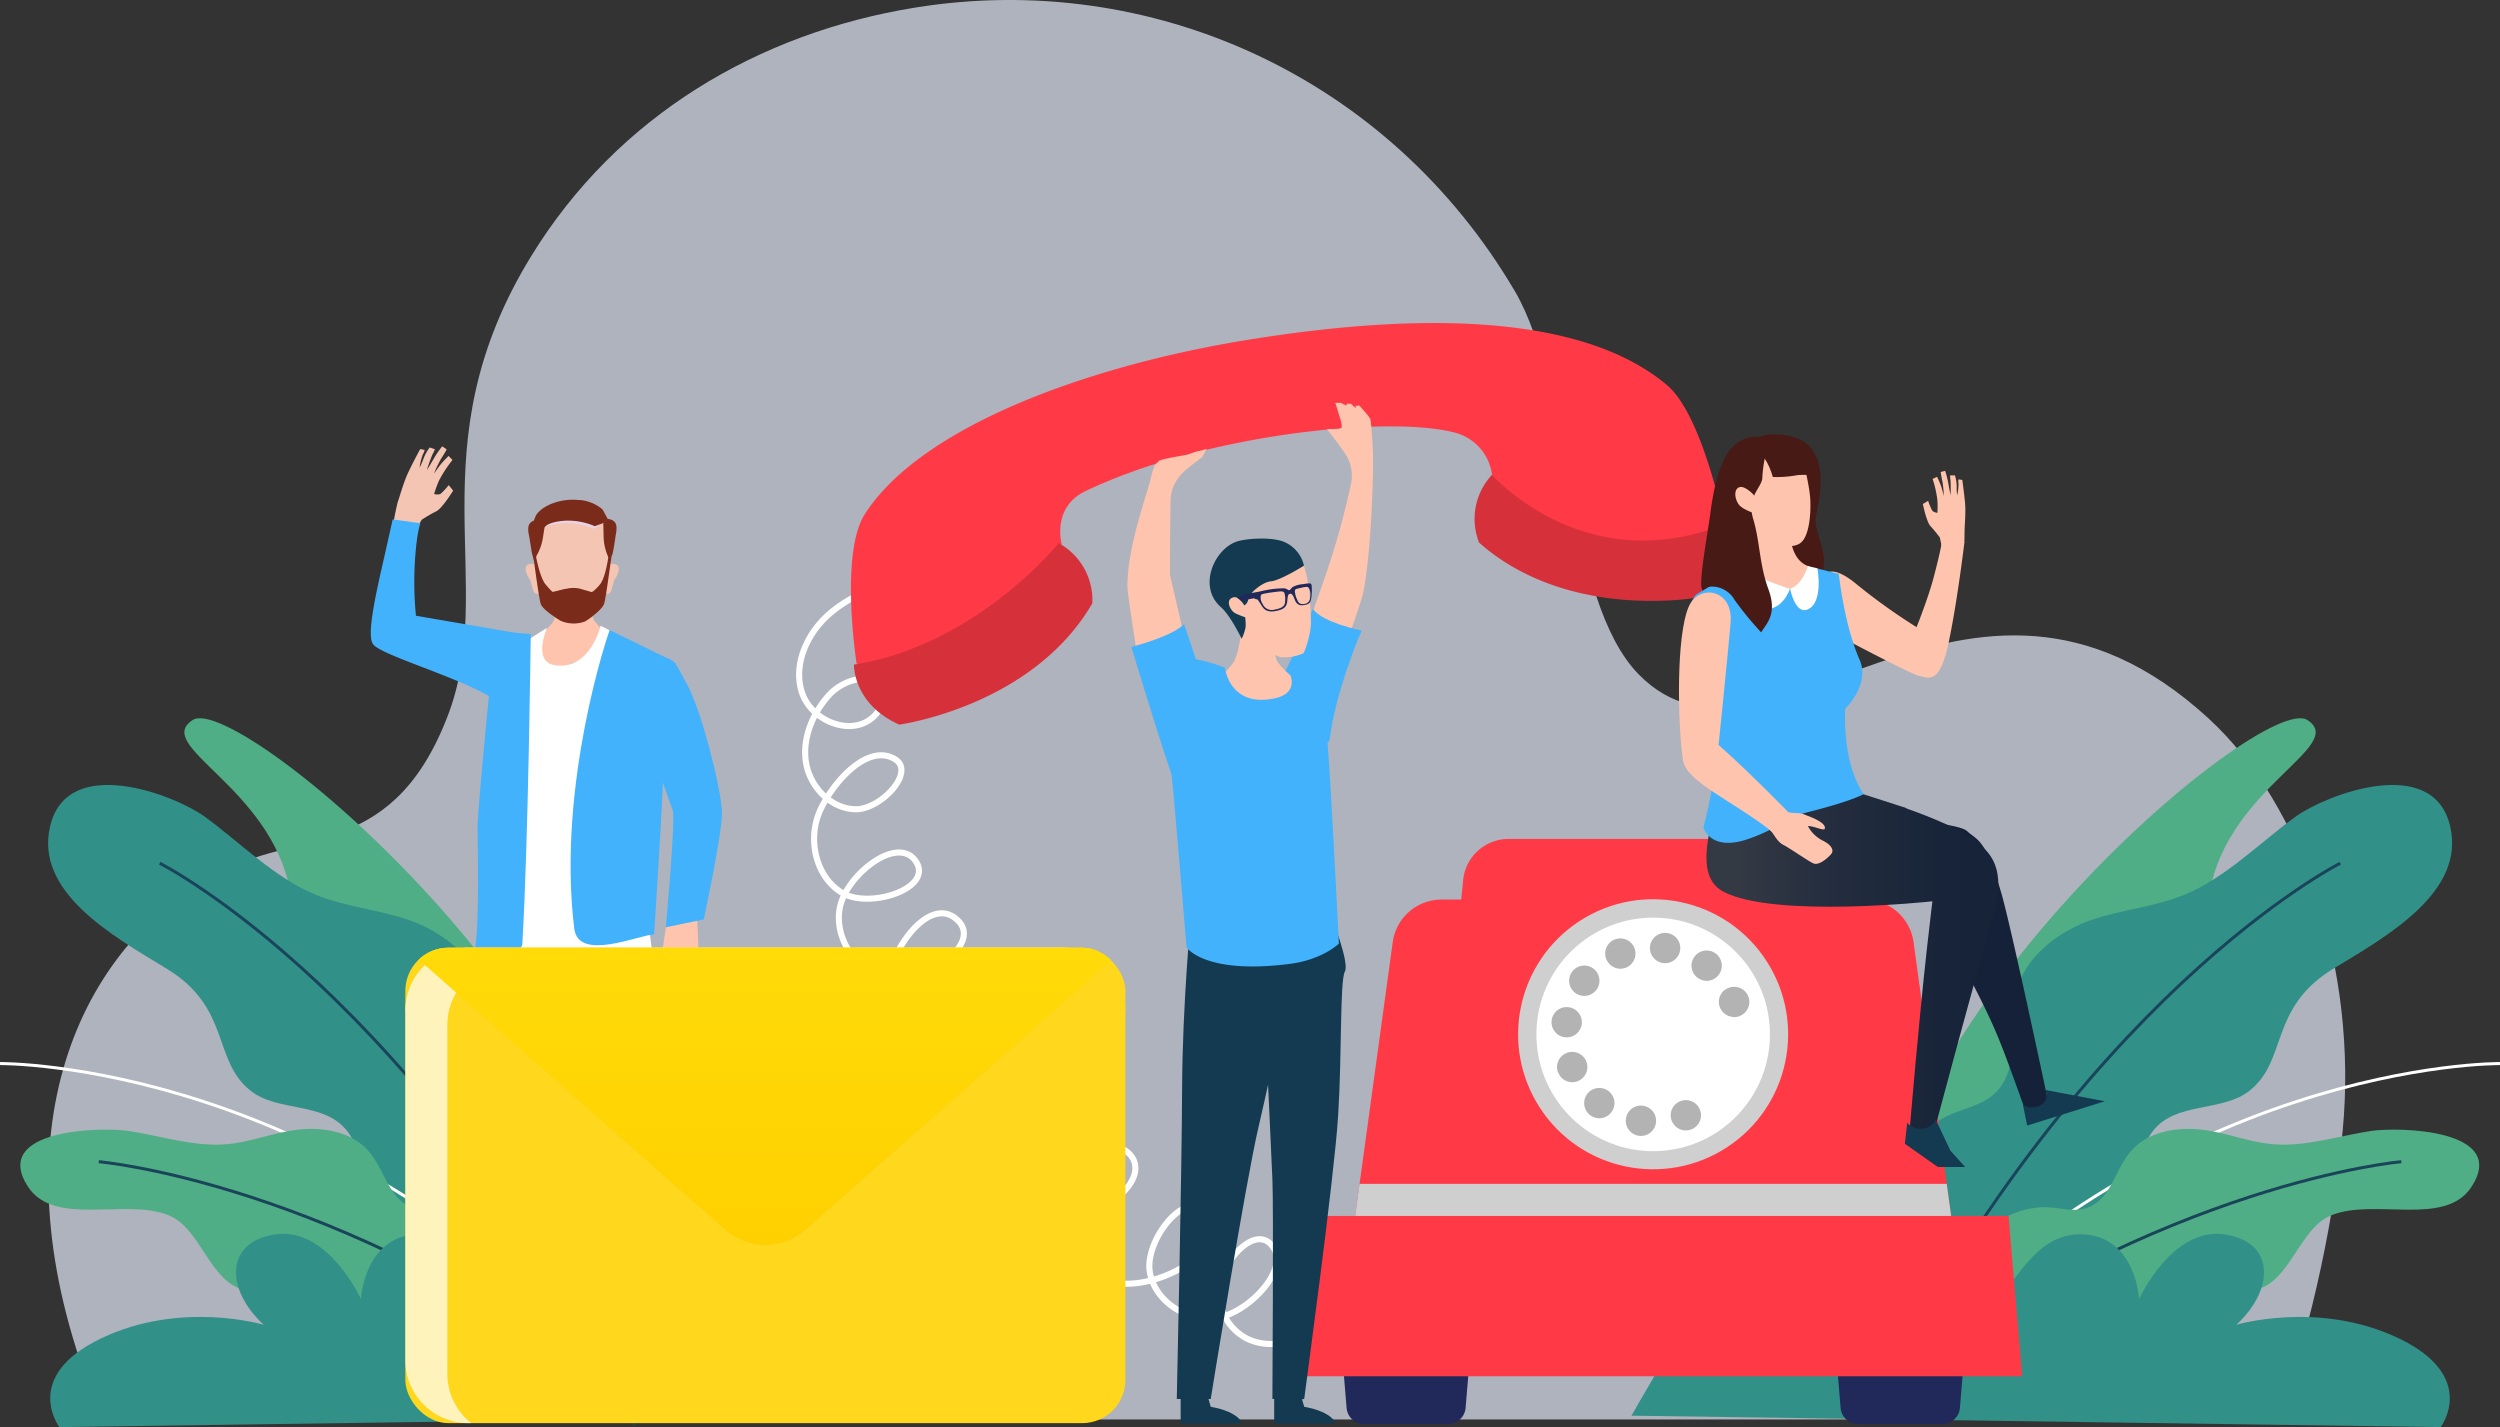 <svg xmlns="http://www.w3.org/2000/svg" xmlns:xlink="http://www.w3.org/1999/xlink" width="824.011" height="470.378" viewBox="0 0 824.011 470.378">
  <rect x="0" y="0" width="824.011" height="470.378" fill="#333333" stroke="none"/>
  <defs>
    <clipPath id="clip-path">
      <rect id="Rectangle_1181" data-name="Rectangle 1181" width="237.33" height="156.699" rx="14.22" fill="none"/>
    </clipPath>
    <radialGradient id="radial-gradient" cx="0.109" cy="0.359" r="0.627" gradientTransform="translate(0.159) scale(0.683 1)" gradientUnits="objectBoundingBox">
      <stop offset="0" stop-color="#fff"/>
      <stop offset="1" stop-color="#fff" stopOpacity="0"/>
    </radialGradient>
    <linearGradient id="linear-gradient" x1="0.5" x2="0.5" y2="1" gradientUnits="objectBoundingBox">
      <stop offset="0" stop-color="#ffd71d"/>
      <stop offset="1" stop-color="#feb200"/>
    </linearGradient>
    <linearGradient id="linear-gradient-2" x1="-0.694" y1="0.5" x2="0.308" y2="0.5" gradientUnits="objectBoundingBox">
      <stop offset="0" stop-color="#343a44"/>
      <stop offset="0.3" stop-color="#232d3e"/>
      <stop offset="0.64" stop-color="#182439"/>
      <stop offset="1" stop-color="#142138"/>
    </linearGradient>
    <linearGradient id="linear-gradient-3" x1="0.15" y1="0.499" x2="1.15" y2="0.499" xlink:href="#linear-gradient-2"/>
  </defs>
  <g id="Group_1303" data-name="Group 1303" transform="translate(-493.881 -339.334)">
    <path id="Path_2545" data-name="Path 2545" d="M83.919,290.836c-44.995,28.3-68.552,92.051-32.17,177.025H768.388c12.166-30.781,19.434-71.228,21.729-95.3,4.986-52.511-12.868-107.069-44.337-135.876-79.636-72.91-145.834,28.368-187.714-14.418-24.172-24.713-21.934-94.04-40.783-126.24C475.55,24.977,396.966-10.059,319.479,2.516,267.934,10.881,221.418,38.167,193.05,84.4c-38.853,63.229-10.558,108.517-27.784,152.224C146.213,285.265,113.984,271.987,83.919,290.836Z" transform="translate(475.931 339.336)" fill="#afb3bd"/>
    <path id="Path_2546" data-name="Path 2546" d="M111.848,132.873c-.1.409,6.536-3.729,6.536-3.729l2.808-4.387s2.749-1.769,4.723-2.72,5.586-6.844,5.586-6.844l-1.462-1.8a23.907,23.907,0,0,1-2.749,2.925,3.539,3.539,0,0,1-2.062,0,36.453,36.453,0,0,1,1.594-4.387,40.489,40.489,0,0,1,4.46-6.829l-1.272-1.331a34.521,34.521,0,0,0-2.734,2.925c-.731.965-2.12,2.925-2.12,2.925a40.577,40.577,0,0,1,2.34-4.884c.907-1.331,1.872-3.129,1.872-3.129L127.9,100.6a33.172,33.172,0,0,0-2.574,3.685c-.877,1.579-2.5,4.182-2.5,4.182a51.071,51.071,0,0,1,1.842-5.162,16.8,16.8,0,0,0,.834-1.74l-1.725-.6a14.112,14.112,0,0,0-2.033,3.656,21.088,21.088,0,0,1-1.316,3.012,19.933,19.933,0,0,1,1.082-4.387,3.832,3.832,0,0,0,.585-1.462l-1.462-.263s-2.691,4.957-4.094,8.028-2.53,7.224-3.319,9.461a86.578,86.578,0,0,0-1.842,9.9Z" transform="translate(511.743 385.844)" fill="#f5c5b3"/>
    <path id="Path_2547" data-name="Path 2547" d="M155.525,154.68l-34.071-5.849a113.459,113.459,0,0,1-.366-17.46c.6-10.236,1.842-13.029,1.842-13.029l-9.139-1.272s-1.8,8.028-3.1,13.8c-2.925,12.8-5.484,24.786-3.29,27.447,3.173,3.875,31.527,11.7,41.222,19.01C154.457,181.732,154.121,167.709,155.525,154.68Z" transform="translate(509.523 393.458)" fill="#42b2fc"/>
    <path id="Path_2548" data-name="Path 2548" d="M173.626,212.317,171.9,224.1l3.553,8.072,2.6-3.524.6-6.58,3.846.585,1.886-2.369-.161-4.943L183.6,201.92Z" transform="translate(539.721 432.683)" fill="#fec4ad"/>
    <path id="Path_2549" data-name="Path 2549" d="M175,147.78c-2.617-.965-11.187-.336-11.187-.336s-.8,9.154,2.676,16.217,12.093,32.785,13.161,35.212S177.4,237.55,177.4,237.55l12.5-2.574s6.039-28,6-35.095-6.712-33.764-11.45-42.26S181.378,150.134,175,147.78Z" transform="translate(535.947 407.406)" fill="#42b2fc"/>
    <path id="Path_2550" data-name="Path 2550" d="M163.856,129.7s-2.749,12.079-.585,14.886c1.258,1.638,6.61,7.5,6.61,7.5s-17.723,9.359-22.943,9.359-3.378-10.441-3.378-10.441,5.674-4.5,6.522-6.77a50.667,50.667,0,0,0,1.316-8.774Z" transform="translate(526.474 399.297)" fill="#fec4ad"/>
    <path id="Path_2551" data-name="Path 2551" d="M158.856,131.355s-.19-4.387,3.48-4.285c2.354,0,2.544,2.223.7,5-.76,1.17-.848,3.817-1.8,4.679s-2.135-.57-2.5-1.3A8.774,8.774,0,0,1,158.856,131.355Z" transform="translate(533.55 398.08)" fill="#f5c5b3"/>
    <path id="Path_2552" data-name="Path 2552" d="M146.9,131.355s.2-4.387-3.48-4.285c-2.354,0-2.53,2.223-.7,5,.775,1.17.848,3.817,1.813,4.679s2.135-.57,2.486-1.3a8.773,8.773,0,0,0-.117-4.094Z" transform="translate(525.661 398.08)" fill="#f5c5b3"/>
    <path id="Path_2553" data-name="Path 2553" d="M169.922,126.113a42.614,42.614,0,0,1-.746,4.475c-.088.512-.19,1.1-.278,1.769-.76,5.279-1.725,12.459-2.15,13.526-.687,1.769-4.46,4.65-6.244,5.7a10.763,10.763,0,0,1-8.086-.219c-1.784-1.053-5.849-3.714-6.522-5.484-.424-1.1-1.462-8.481-2.193-13.848-.088-.614-.175-1.141-.263-1.609a42.713,42.713,0,0,1-.717-4.314c-.278-4.46,4.738-10.953,13.6-10.953C166.793,115.16,170.2,121.653,169.922,126.113Z" transform="translate(526.228 392.575)" fill="#f5c5b3"/>
    <path id="Path_2554" data-name="Path 2554" d="M145.75,119.994a21.159,21.159,0,0,1,16.217.585l3.129-1.989a25.619,25.619,0,0,0-11.1-2.34C147.446,116.309,145.75,119.994,145.75,119.994Z" transform="translate(527.633 393.078)" fill="#e8d4e5"/>
    <path id="Path_2555" data-name="Path 2555" d="M168.946,126.1c-.088.512-.19,1.1-.278,1.769-.76,5.279-1.725,12.459-2.15,13.526-.687,1.769-4.46,4.65-6.244,5.7a10.763,10.763,0,0,1-8.086-.219c-1.784-1.053-5.849-3.714-6.522-5.484-.424-1.1-1.462-8.481-2.193-13.848-.088-.614-.175-1.141-.263-1.608l.731-1.067s1.3,7.648,3.3,10.017,2.369,2.486,2.369,2.486l4.094-1.009h.322a9.564,9.564,0,0,1,4.767,0l.249.073.307.088,3.085.892s.731-.1,2.72-2.486,2.925-10.017,2.925-10.017Z" transform="translate(526.458 397.064)" fill="#7b2b1a"/>
    <path id="Path_2556" data-name="Path 2556" d="M163.045,122.434c0,.146-.76,5.352-1.053,6.185-.453,1.258-.79,2.164-.79,2.164l-.541-1.155a17.3,17.3,0,0,1-1.579-6.887l-.1-4.475,1.462-1.316C163.4,117.389,163.718,119.085,163.045,122.434Z" transform="translate(533.749 393.402)" fill="#7b2b1a"/>
    <path id="Path_2557" data-name="Path 2557" d="M147.632,118.393h0L146.915,123a17.224,17.224,0,0,1-2.135,6.054v.1l-.8,1.462s-.249-.819-.585-1.974c-.234-.848-.848-5.206-.994-5.849a3.584,3.584,0,0,0-.117-.57c-.629-3.261,0-4.635,2.925-5.074Z" transform="translate(525.926 393.495)" fill="#7b2b1a"/>
    <path id="Path_2558" data-name="Path 2558" d="M167.827,119.015l-1.462,1.316-2.837,1.024a22.285,22.285,0,0,0-9.973-1.8c-5.674.439-6.449,2.076-6.536,2.179h0l-.585-.132-2.793-.6-.57-.132a18.605,18.605,0,0,1,1.111-3.159c2.237-3.363,8.306-5.542,13.833-4.986h.556a13.307,13.307,0,0,1,7.516,3.1Z" transform="translate(526.394 391.411)" fill="#7b2b1a"/>
    <path id="Path_2559" data-name="Path 2559" d="M176.167,312.84v11.055H154.92s.79-3.992,10.865-5.849l1.462-5.206Z" transform="translate(531.872 483.961)" fill="#133a50"/>
    <path id="Path_2560" data-name="Path 2560" d="M154.072,312.84v11.055H132.81s.8-3.992,10.879-5.849l1.462-5.206Z" transform="translate(521.65 483.961)" fill="#133a50"/>
    <path id="Path_2561" data-name="Path 2561" d="M179.362,200.29s2.925,35.607,3.071,64.648S184.26,367.4,184.26,367.4h-11.7s-12.093-70.512-16.48-89.2-15.822-77.575-15.822-77.575Z" transform="translate(525.094 431.93)" fill="#133a50"/>
    <path id="Path_2562" data-name="Path 2562" d="M158.413,238.483s-2.208,44.249-2.647,52.964,0,75.864,0,75.864-10.982.307-10.982,0-10.368-71.506-11.7-92.972-.556-46.925-2.34-49.893,4.811-24.055,4.811-24.055l15.559,4.138Z" transform="translate(520.555 431.976)" fill="#133a50"/>
    <path id="Path_2563" data-name="Path 2563" d="M152.3,141.742s-4.869,11.055,2.471,12.283c11.7,1.93,15.208-12.985,15.208-12.985l12.854,6.624s-.249,80.017,4.811,104.451c2.925,14.184-45.872,7.428-53.037-5.162-6.2-10.894,11.7-101.439,11.7-101.439Z" transform="translate(521.876 404.539)" fill="#fff"/>
    <path id="Path_2564" data-name="Path 2564" d="M164.522,142c-.351.483-17.547,50.946-11.7,98.441,1.375,11.07,21.569,1.916,26.321,1.916,0,0,2.3-35.446,2.851-48.621s-5.718-17.547-5.162-23.967,7.575-17.957,7.575-17.957Z" transform="translate(530.341 404.983)" fill="#42b2fc"/>
    <path id="Path_2565" data-name="Path 2565" d="M145.709,245.309c1.974-33.019,2.778-102.126,2.778-102.126l-11.7-.863s-5.849,57.965-5.849,64.546c0,2.632.79,34.452-.98,40.418C133.879,247.868,145.475,249.287,145.709,245.309Z" transform="translate(520.332 405.131)" fill="#42b2fc"/>
    <path id="Path_2566" data-name="Path 2566" d="M238.768,129.7c-9.154,3.129-18.542,6.419-25.809,12.8s-11.947,16.714-8.876,25.883,15.793,14.506,23.163,8.247c2.647-2.237,4.284-6.1,2.925-9.271-2.808-6.259-12.6-3.334-17.2,1.784-5.44,6.054-8.905,14.345-7.56,22.373s8.364,15.252,16.509,15.252,19.756-12.3,12.78-16.509c-8.847-5.352-20.238,7.311-24.6,16.772s-1.623,22.081,7.311,27.359,29.787-1.462,24.318-10.236c-5.849-9.286-22.87,4.094-25.137,14.8s6.1,22.417,16.963,23.733,29.655-11.04,22.139-19.01c-10.85-11.464-28.953,17.752-23.733,32.668s26.818,20.838,38.926,10.7c2.267-1.9,4.314-4.621,3.89-7.56-.687-4.869-7.311-6.244-12.049-4.679-12.2,4.065-17.708,21.145-10.236,31.585s25.458,10.631,33.179.351a8.774,8.774,0,0,0,2.135-6.96c-.76-3.422-4.811-5.352-8.247-4.709a13.468,13.468,0,0,0-8.174,6.142c-6.96,10.309-4.621,25.795,5.089,33.633s25.327,6.712,33.881-2.31c2.237-2.354,4.08-5.513,3.48-8.7-.673-3.685-4.606-6.156-8.364-6.054a14.623,14.623,0,0,0-9.783,4.928c-10.909,11.347-6.244,33.3,8.35,39.2s43.532-10.368,33.282-22.329c-6.844-7.984-20.34,9.286-18.615,19.668s13.658,17.43,23.835,14.769,23.5-17.226,15.647-24.245c-5.557-4.943-14.623,5.513-16.275,12.751a17.065,17.065,0,0,0,8.774,18.7c7.18,3.539,15.983,1.462,22.9-2.632s12.649-9.827,19.3-14.287a60.451,60.451,0,0,1,46.135-8.642" transform="translate(554.156 399.297)" fill="none" stroke="#fff" stroke-miterlimit="10" stroke-width="2"/>
    <path id="Path_2567" data-name="Path 2567" d="M587.994,162.458c-14.813-9.446-146.843,101.849-142,189.791,0,0,25.707-34.715,48.109-51.633s24.581-34.627,24.537-52.16,33.472-10.236,37.245-29.743C562.55,184.29,601.33,170.969,587.994,162.458Z" transform="translate(666.371 414.18)" fill="#4fae86"/>
    <path id="Path_2568" data-name="Path 2568" d="M597.039,237.438c-21.32,12.912-15.047,30.138-27.623,40.2-9.154,7.311-24.406,3.495-32.024,13.453-8.569,11.23,1.185,26.672,1.9,40.213.994,18.688-15.676,32.7-32.609,38.385-19.682,6.595-45.141,4.533-55.9-15.032-12.707-23.089-3.2-57.892,19.1-68.728,5.425-2.632,12.3-3.349,16.729-8.671,7.458-9.008,2.676-21.934,6.127-33.4,3.378-11.157,14.4-19.01,24.566-22.475s20.472-4.182,30.445-8.218c13.526-5.5,25.371-17.547,36.63-25.707,10.046-7.311,45.331-20.881,51.034,2.925C640.63,212.126,614.952,226.588,597.039,237.438Z" transform="translate(666.013 421.132)" fill="#319188"/>
    <path id="Path_2569" data-name="Path 2569" d="M599.878,194.57s-87.1,43.719-156.578,184.568" transform="translate(665.367 429.285)" fill="none" stroke="#194459" stroke-miterlimit="10" stroke-width="1"/>
    <path id="Path_2570" data-name="Path 2570" d="M651.387,239.73s-112.1-1.243-205.247,105.607" transform="translate(666.5 450.162)" fill="none" stroke="#fff" stroke-miterlimit="10" stroke-width="1"/>
    <path id="Path_2571" data-name="Path 2571" d="M588.982,282.919c-10.689,4.27-13.585,22.285-25.093,24.566-8.364,1.667-17.3-5.747-25.473-1.9-9.227,4.387-7.6,17.328-11.362,26.16-5.206,12.2-20.677,15.661-33.706,13.731-15.12-2.223-31.381-11.845-32.39-27.783-1.185-18.82,16.085-37.815,34.261-37.42,4.387.088,9.212,1.886,13.819,0,7.779-3.29,8.657-13.073,14.55-19.215s15.529-7.311,23.4-6.259,14.93,4.036,22.783,4.709c10.7.936,22.358-2.925,32.375-4.387,8.949-1.331,45.507-.629,32.975,18.513C626.416,286.852,603.21,277.186,588.982,282.919Z" transform="translate(673.324 456.969)" fill="#4fae86"/>
    <path id="Path_2572" data-name="Path 2572" d="M617.5,261.85s-77.867,6.624-168.427,73.714" transform="translate(667.854 460.388)" fill="none" stroke="#194459" stroke-miterlimit="10" stroke-width="1"/>
    <path id="Path_2573" data-name="Path 2573" d="M390.73,338.052s17.723-31.015,20.6-34.218c18.235-20.18,42.406-20.4,67.031-15.31,7.121,1.462,25.97,11.391,32.814,10.017,5.337-1.068,11.7-21.32,28.778-20.253s18.089,21.32,18.089,21.32,10.7-23.528,27.784-21.364,17.065,18.059,4.27,29.845c0,0,27.184-8.16,53.564,4.475s13.789,29.246,13.789,29.246Z" transform="translate(640.884 467.902)" fill="#319188"/>
    <path id="Path_2574" data-name="Path 2574" d="M67.326,162.458c14.813-9.446,146.843,101.849,142,189.791,0,0-25.707-34.715-48.109-51.633s-24.6-34.627-24.552-52.16-33.457-10.236-37.23-29.743C92.755,184.29,53.99,170.969,67.326,162.458Z" transform="translate(490.097 414.18)" fill="#4fae86"/>
    <path id="Path_2575" data-name="Path 2575" d="M72.84,237.438c21.335,12.912,15.062,30.138,27.637,40.2,9.139,7.311,24.406,3.495,32.01,13.453,8.584,11.23-1.17,26.672-1.886,40.213-.994,18.688,15.676,32.7,32.609,38.385,19.668,6.595,45.126,4.533,55.9-15.032C231.82,331.566,222.3,296.763,200,285.928c-5.41-2.632-12.283-3.349-16.714-8.671-7.472-9.008-2.676-21.934-6.127-33.4-3.378-11.157-14.4-19.01-24.567-22.475s-20.472-4.182-30.445-8.218c-13.526-5.5-25.371-17.547-36.557-25.707-10.046-7.311-45.331-20.881-51.049,2.925C29.249,212.126,54.927,226.588,72.84,237.438Z" transform="translate(475.896 421.132)" fill="#319188"/>
    <path id="Path_2576" data-name="Path 2576" d="M59,194.57s87.182,43.869,156.743,185.2" transform="translate(487.529 429.285)" fill="none" stroke="#194459" stroke-miterlimit="10" stroke-width="1"/>
    <path id="Path_2577" data-name="Path 2577" d="M23,239.73s112.114-1.243,205.262,105.607" transform="translate(470.887 450.162)" fill="none" stroke="#fff" stroke-miterlimit="10" stroke-width="1"/>
    <path id="Path_2578" data-name="Path 2578" d="M76.446,282.919c10.689,4.27,13.585,22.285,25.093,24.566,8.364,1.667,17.3-5.747,25.473-1.9,9.212,4.387,7.589,17.328,11.362,26.16,5.206,12.2,20.662,15.661,33.633,13.731,15.135-2.223,31.381-11.845,32.4-27.783,1.184-18.82-16.085-37.815-34.261-37.42-4.387.088-9.212,1.886-13.819,0-7.794-3.29-8.671-13.073-14.623-19.215s-15.53-7.311-23.4-6.259-14.93,4.036-22.783,4.709c-10.7.936-22.358-2.925-32.39-4.387-8.949-1.331-45.492-.629-32.96,18.513C39.04,286.852,62.232,277.186,76.446,282.919Z" transform="translate(473.007 456.969)" fill="#4fae86"/>
    <path id="Path_2579" data-name="Path 2579" d="M45.26,261.85s77.867,6.624,168.412,73.714" transform="translate(481.177 460.388)" fill="none" stroke="#194459" stroke-miterlimit="10" stroke-width="1"/>
    <path id="Path_2580" data-name="Path 2580" d="M304.055,338.052s-17.723-31.015-20.618-34.218c-18.22-20.18-42.406-20.4-67.017-15.31-7.121,1.462-25.985,11.391-32.814,10.017-5.337-1.068-11.7-21.32-28.792-20.253s-18.089,21.32-18.089,21.32-10.689-23.528-27.784-21.364-17.05,18.059-4.255,29.845c0,0-27.184-8.16-53.578,4.475S37.333,341.81,37.333,341.81Z" transform="translate(476.119 467.902)" fill="#319188"/>
    <path id="Path_2581" data-name="Path 2581" d="M360.517,329.58H332.938a5.849,5.849,0,0,1-5.849-5.367l-1.8-21.773h42.845l-1.813,21.773A5.849,5.849,0,0,1,360.517,329.58Z" transform="translate(610.632 479.153)" fill="#21295b"/>
    <path id="Path_2582" data-name="Path 2582" d="M471.867,329.58H444.288a5.849,5.849,0,0,1-5.849-5.367l-1.8-21.773h42.933l-1.8,21.773A5.849,5.849,0,0,1,471.867,329.58Z" transform="translate(662.109 479.153)" fill="#21295b"/>
    <path id="Path_2583" data-name="Path 2583" d="M527.218,319.889H327.25L341.39,216.8a16.231,16.231,0,0,1,16.085-14.038h139.5A16.261,16.261,0,0,1,513.063,216.8Z" transform="translate(611.539 433.072)" fill="#ff3a46"/>
    <path id="Path_2584" data-name="Path 2584" d="M491.7,306.2h-146l10.382-103.559A15.047,15.047,0,0,1,371,189.09h95.341a15.062,15.062,0,0,1,14.989,13.558Z" transform="translate(620.067 426.752)" fill="#ff3a46"/>
    <path id="Path_2585" data-name="Path 2585" d="M330.452,266.85l-3.2,23.411H527.218L524,266.85Z" transform="translate(611.539 462.7)" fill="#cfcfcf"/>
    <path id="Path_2586" data-name="Path 2586" d="M555.7,326.917H312.45l4.5-52.847H551.2Z" transform="translate(604.696 466.038)" fill="#ff3a46"/>
    <circle id="Ellipse_898" data-name="Ellipse 898" cx="44.497" cy="44.497" r="44.497" transform="translate(977.189 667.224) rotate(-33.07)" fill="#cfcfcf"/>
    <circle id="Ellipse_899" data-name="Ellipse 899" cx="38.487" cy="38.487" r="38.487" transform="translate(999.397 642.699) rotate(-1.34)" fill="#fff"/>
    <path id="Path_2587" data-name="Path 2587" d="M404.586,257.956a4.972,4.972,0,0,1-3.539-1.462,3.423,3.423,0,0,1-.614-.76,4.125,4.125,0,0,1-.468-.863,6.729,6.729,0,0,1-.293-.921,5.731,5.731,0,0,1-.1-.994,5,5,0,0,1,5.981-4.884,4.3,4.3,0,0,1,.936.278,6.852,6.852,0,0,1,.863.453,6.439,6.439,0,0,1,.76.629,5.089,5.089,0,0,1,1.462,3.524,7.626,7.626,0,0,1-.088.994,6.747,6.747,0,0,1-.293.921,6.054,6.054,0,0,1-.453.863,4.576,4.576,0,0,1-.629.76,4.389,4.389,0,0,1-.76.614,3.785,3.785,0,0,1-.863.468,5.275,5.275,0,0,1-.936.278A4.387,4.387,0,0,1,404.586,257.956Z" transform="translate(644.971 453.973)" fill="#b3b3b3"/>
    <path id="Path_2588" data-name="Path 2588" d="M401.485,277.138h0a4.986,4.986,0,0,1-4.241-5.645h0a4.972,4.972,0,0,1,5.644-4.241h0a4.986,4.986,0,0,1,4.241,5.644h0a5,5,0,0,1-4.943,4.3h0a3.8,3.8,0,0,1-.7-.059ZM385.4,270.324h0a5.016,5.016,0,0,1-.863-7.034h0a5,5,0,0,1,7-.848h0a4.986,4.986,0,0,1,.863,7h0a4.957,4.957,0,0,1-3.948,1.93h0a5,5,0,0,1-3.027-1.053Zm-10.5-13.965a4.972,4.972,0,0,1,2.764-6.493h0a5,5,0,0,1,6.507,2.749h0a5.016,5.016,0,0,1-2.778,6.507h0a4.958,4.958,0,0,1-1.872.366h0a4.972,4.972,0,0,1-4.592-3.129Zm2.12-11.7a4.986,4.986,0,0,1-4.255-5.644h0a4.986,4.986,0,0,1,5.644-4.241h0a4.987,4.987,0,0,1,4.255,5.644h0a5,5,0,0,1-4.943,4.285h0a5.484,5.484,0,0,1-.673-.029Zm3.422-14.681a5,5,0,0,1-.877-7h0a4.987,4.987,0,0,1,7.019-.877h0a5,5,0,0,1,.863,7.019h0a4.986,4.986,0,0,1-3.934,1.916h0A4.943,4.943,0,0,1,380.443,229.979Zm40.33-4.972a4.986,4.986,0,0,1-.863-7h0a4.986,4.986,0,0,1,7-.877h0a5.016,5.016,0,0,1,.877,7.019h0a5.03,5.03,0,0,1-3.948,1.93h0a5.059,5.059,0,0,1-3.027-1.068Zm-30.006-6.039a4.986,4.986,0,0,1,2.749-6.507h0a5,5,0,0,1,6.507,2.764h0a5,5,0,0,1-2.764,6.507h0a5.177,5.177,0,0,1-1.872.351h0a4.957,4.957,0,0,1-4.577-3.115Zm18.673,1.243a5,5,0,0,1-4.241-5.644h0a4.986,4.986,0,0,1,5.644-4.241h0a4.986,4.986,0,0,1,4.255,5.644h0a5.016,5.016,0,0,1-4.943,4.284h0Z" transform="translate(632.557 436.546)" fill="#b3b3b3"/>
    <path id="Path_2589" data-name="Path 2589" d="M415.431,232.375a5.267,5.267,0,0,1-.965-.1,5.117,5.117,0,0,1-.95-.292,4.723,4.723,0,0,1-.848-.453,5.389,5.389,0,0,1-.775-.629,5.03,5.03,0,0,1-1.462-3.524,4.458,4.458,0,0,1,.1-.98,4.389,4.389,0,0,1,.293-.936,4.852,4.852,0,0,1,.453-.863,5.175,5.175,0,0,1,.614-.76,4.475,4.475,0,0,1,.833-.57,4.386,4.386,0,0,1,.848-.468,5.09,5.09,0,0,1,.95-.278,5.03,5.03,0,0,1,4.489,1.36,3.862,3.862,0,0,1,.629.76,4.051,4.051,0,0,1,.453.863,4.386,4.386,0,0,1,.293.936,4.471,4.471,0,0,1,.1.98,5.045,5.045,0,0,1-5,5Z" transform="translate(649.992 442.163)" fill="#b3b3b3"/>
    <path id="Path_2590" data-name="Path 2590" d="M356.847,129.373A21.32,21.32,0,0,1,361.132,107s36.192,23.4,76.639,16.831c0,0,4.387,12.2-8,23.5C429.771,147.388,386.473,155.592,356.847,129.373Z" transform="translate(624.538 388.803)" fill="#d6313b"/>
    <path id="Path_2591" data-name="Path 2591" d="M483.788,93.282c-26.043-21.934-75.381-25.049-137.821-15-53.7,8.642-108.37,28.924-126.62,57.57-8.32,13.044-2.676,49.279-2.676,49.279,49.469,3.1,67.587-39.482,67.587-39.482s-3.319-12.064,7.765-17.4c38.78-18.6,98.895-24.976,121.253-19.463a16.553,16.553,0,0,1,12.839,14.082s30.547,34.686,76.536,16.231C502.652,139.1,495.6,103.255,483.788,93.282Z" transform="translate(559.554 372.997)" fill="#ff3a46"/>
    <path id="Path_2592" data-name="Path 2592" d="M294.049,142.278a21.364,21.364,0,0,0-11.084-19.858s-26.994,33.633-67.485,40.038c0,0-.38,12.985,14.974,19.8C230.454,182.184,274.147,176.393,294.049,142.278Z" transform="translate(559.868 395.931)" fill="#d6313b"/>
    <g id="Group_1302" data-name="Group 1302" transform="translate(627.481 651.712)" clip-path="url(#clip-path)">
      <rect id="Rectangle_1180" data-name="Rectangle 1180" width="237.33" height="156.699" rx="14.22" fill="#ffd71d"/>
      <path id="Path_2593" data-name="Path 2593" d="M351.69,234.414A20.794,20.794,0,0,0,330.9,213.62H135.154a20.794,20.794,0,0,0-20.794,20.794l107.683,87.255a17.357,17.357,0,0,0,21.832,0Z" transform="translate(-114.36 -213.62)" fill="#ffd71d"/>
      <path id="Path_2594" data-name="Path 2594" d="M128.208,354.165V239.039A20.808,20.808,0,0,1,149,218.231H343.823A20.692,20.692,0,0,0,330.9,213.61H135.154A20.794,20.794,0,0,0,114.36,234.4V349.515a20.794,20.794,0,0,0,20.794,20.809h.921a20.706,20.706,0,0,1-7.867-16.158Z" transform="translate(-114.36 -213.625)" opacity="0.7" fill="url(#radial-gradient)"/>
      <path id="Path_2595" data-name="Path 2595" d="M219.908,306.5,114.36,213.62H351.69L246.142,306.5a19.858,19.858,0,0,1-26.233,0Z" transform="translate(-114.36 -213.62)" fill="url(#linear-gradient)"/>
      <path id="Path_2596" data-name="Path 2596" d="M219.908,306.5,114.36,213.62H351.69L246.142,306.5a19.858,19.858,0,0,1-26.233,0Z" transform="translate(-114.36 -213.62)" fill="#fd0" opacity="0.7"/>
    </g>
    <path id="Path_2597" data-name="Path 2597" d="M328.942,175.608s6.756-19.492,7.224-21.642c2.793-12.663,3.553-40.125,3.378-45.974s-.716-10.967-.834-11.7-3.729-4.694-3.743-4.635a7.546,7.546,0,0,1-1.126.117v.731l-1.608-1.418h-1.316l-.132.614-1.857-.892h-1.8s1.155,3.7,1.813,5.952,0,2.442,0,2.442a4.84,4.84,0,0,1-2,.38,14.111,14.111,0,0,0-2.544-.117s5.44,7.092,5.7,7.75a12.9,12.9,0,0,1,2.193,10.236,263.207,263.207,0,0,1-7.779,28.383c.175-.395-7.311,21.042-7.311,21.042Z" transform="translate(606.892 381.318)" fill="#fec4ad"/>
    <path id="Path_2598" data-name="Path 2598" d="M328.027,179.93c2.091-16.407,10.5-35.563,10.5-35.563s-12.839-2.544-16.085-7.107c0,0-4.387,10.806-6.975,16.173-2.808,5.937-6.756,12.415-1.8,15.939S327.31,185.647,328.027,179.93Z" transform="translate(604.167 402.791)" fill="#42b2fc"/>
    <path id="Path_2599" data-name="Path 2599" d="M289.12,313.69v10.543h20.3s-.76-3.817-10.382-5.571l-1.462-4.972Z" transform="translate(593.911 484.353)" fill="#133a50"/>
    <path id="Path_2600" data-name="Path 2600" d="M310.2,313.69v10.543h20.267s-.76-3.817-10.368-5.571l-1.462-4.972Z" transform="translate(603.656 484.353)" fill="#133a50"/>
    <path id="Path_2601" data-name="Path 2601" d="M292.929,206.33S290.092,235.8,290,263.505s-1.755,102.229-1.755,102.229h11.187s11.537-71.755,15.734-89.565,15.12-69.517,15.12-69.517Z" transform="translate(593.509 434.722)" fill="#133a50"/>
    <path id="Path_2602" data-name="Path 2602" d="M306.3,139.48s-.731,5.644-1.316,8.511a23.224,23.224,0,0,1-1.535,5.264c-.965,1.945-6.917,7.852-6.917,7.852s18.556,9.8,24,9.8,3.553-10.938,3.553-10.938-5.952-4.694-6.844-7.077a53.928,53.928,0,0,1-1.375-9.242Z" transform="translate(597.336 403.818)" fill="#fec4ad"/>
    <path id="Path_2603" data-name="Path 2603" d="M308.08,238.44s2.106,46.706,2.515,55.011,0,72.383,0,72.383,10.485.278,10.485,0,9.885-72.72,11.172-93.206.57-44.717,2.223-47.641-4.577-18.4-4.577-18.4l-14.828-.541Z" transform="translate(602.676 434.592)" fill="#133a50"/>
    <path id="Path_2604" data-name="Path 2604" d="M305.164,151.5s-15.647-6.273-18.249-1.126c-1.945,3.9-.263,28.968.6,35.958.76,6.1,4.972,57.336,4.972,57.336s5.849,9.066,34.027,5.454c10.865-1.389,16.2-6.683,16.2-6.683s-3.042-61.138-3.89-67.265a132.065,132.065,0,0,0-3.729-15.705l-8.394-5.513s2.676,5.849-4.884,7.575C306.568,164.906,305.164,151.5,305.164,151.5Z" transform="translate(592.475 407.915)" fill="#42b2fc"/>
    <path id="Path_2605" data-name="Path 2605" d="M319.84,124.9c1.769.717,4.869,2.325,5.22,3.8a57.954,57.954,0,0,1,1.769,8.379c.161,2.6.541,7.531.526,10.6s-1.843,9.271-2.544,9.929a15.266,15.266,0,0,1-7.6,1.228c-1.74-.5-11.962-5.849-12.6-12.269,0,0-1.813.95-5.133-4.387-.877-1.462,2.12-11.874,2.53-13.746.98-4.518,12.152-.95,14.623-1.667a5.469,5.469,0,0,0,3.217-1.872Z" transform="translate(598.622 397.077)" fill="#fec4ad"/>
    <path id="Path_2606" data-name="Path 2606" d="M326.752,130.324s-7.838,4.9-10.894,5.162-7.531,4.387-7.458,5.747a2.808,2.808,0,0,1-1.287,2.193s-1.9-3.027-3.451-2.705c-3.085.614-1.272,4.387.395,5.264a26.026,26.026,0,0,0,3.3,1.345,16.329,16.329,0,0,1,.146,3.276,15.021,15.021,0,0,1-1.3,3.817s-3.612-7.6-6.858-10.455c-7.706-6.741-2.135-19.288,5.469-21.657,3.056-.951,11.479-1.579,15.573.263a11.172,11.172,0,0,1,6.361,7.75Z" transform="translate(596.931 395.455)" fill="#133a50"/>
    <path id="Path_2607" data-name="Path 2607" d="M307.443,136.371c.117.307.921.366,1.067.439s.175.19,1.594,2.34c1.038,1.594,2.778,2.106,6.039,1.024,2.486-.834,2.135-2.925,2.31-3.992s.395-1.184.79-1.258.614,0,1.126.921.746,3.217,3.349,2.822c1.8-.263,2.267-.76,2.5-2.179a14.444,14.444,0,0,0,.2-3.436c0-.936-.088-1.462-.556-1.55a7.735,7.735,0,0,0-2.135.234,8.407,8.407,0,0,0-3.509.907c-.848.614-.746.98-1.185,1.067s-.541-.307-1.535-.585a30.386,30.386,0,0,0-6.683.7c-1.55.278-3.67.863-3.626,1.462A4.048,4.048,0,0,0,307.443,136.371Zm13.395-2.3c.088-.76.146-.687,2.062-1.126s2.106-.351,2.5,0a4.08,4.08,0,0,1,.468,3.1,2.106,2.106,0,0,1-1.842,2.208c-1.7.307-2.091-.541-2.559-1.711a7.092,7.092,0,0,1-.629-2.471Zm-11.172,1.243c.263-.424,2.925-.775,4.811-1.009s2.6-.322,2.925.366a7.207,7.207,0,0,1,.234,2.5c0,1.258-.292,2.369-3.334,2.925a3.276,3.276,0,0,1-4.065-1.813,3.612,3.612,0,0,1-.57-2.968Zm-6.507,1.93,4.284-.877,1.462-2.106s-1.638.234-4.387.834a8.628,8.628,0,0,0-2.588,1.214,4.285,4.285,0,0,1,1.228.936Z" transform="translate(599.833 400.128)" fill="#21295b"/>
    <path id="Path_2608" data-name="Path 2608" d="M280.865,172.569s-3.7-23.47-3.743-25.663c-.2-12.97,6.376-30.4,7.706-36.089s2.237-4.782,2.5-5.527,9.7-2.193,9.7-2.193a25.359,25.359,0,0,1,3.115-1.111,22.021,22.021,0,0,0,3.085-.8l-1.418,2.661s-5.849,4.387-6.259,5.06a12.839,12.839,0,0,0-4.2,9.622c-.234,11.6-.2,24.172-.2,24.172-.088-.424,5.557,24.04,5.557,24.04Z" transform="translate(588.362 386.112)" fill="#fec4ad"/>
    <path id="Path_2609" data-name="Path 2609" d="M291.161,189.885C287.183,178.582,278,148.2,278,148.2s13.555-3.407,17.387-7.545c0,0,4.562,13.57,6.463,19.2,2.106,6.244,5.279,13.161,0,16.085S293.135,195.267,291.161,189.885Z" transform="translate(588.77 404.359)" fill="#42b2fc"/>
    <path id="Path_2610" data-name="Path 2610" d="M479.266,188.977c3.524,3.276,6.01,2.179,11.3,20.267,3.378,11.552,15.69,69.854,15.69,69.854l-7.311,3.188C488.99,254.5,489,254.5,477.38,231.837a100.242,100.242,0,0,1-7.984-21.773l-21.5-1.287c-13.424-5.527-8.774-25.137-8.774-25.137S475.742,185.7,479.266,188.977Z" transform="translate(662.897 424.233)" fill="url(#linear-gradient-2)"/>
    <path id="Path_2611" data-name="Path 2611" d="M412.073,179.342,431.463,167l18.747,14.623,23.4,7.545-.132.073c9.4,3.261,20.136,8.013,23.4,11.07,3.524,3.276,10.455,7.926,4.855,25.926-3.568,11.494-19.156,69.751-19.156,69.751l-7.9-1.462s2.808-33.75,5.615-59c1.375-12.239,1.828-15.661,1.828-15.661s-52.16,5.688-68.962-3.188C401.4,210.4,412.073,188.744,412.073,179.342Z" transform="translate(648.699 416.54)" fill="url(#linear-gradient-3)"/>
    <path id="Path_2612" data-name="Path 2612" d="M462.45,252.24s-.234,2.12-3.626,3.071a5.849,5.849,0,0,1-5.7-1.842l-.76,6.917,10.85,7.648h9.008l-4.869-5.41Z" transform="translate(669.375 455.946)" fill="#133a50"/>
    <path id="Path_2613" data-name="Path 2613" d="M486.321,245.67a3.729,3.729,0,0,1-1.345,4.913,5.747,5.747,0,0,1-6,0l1.389,6.829,25.619-8.013Z" transform="translate(681.681 452.908)" fill="#133a50"/>
    <path id="Path_2614" data-name="Path 2614" d="M467.241,137.618a54.786,54.786,0,0,1-4.27-5.089l-.98-4.46s-1.726-2.31-3.056-3.7-2.515-7.311-2.515-7.311l1.726-1.038a21.727,21.727,0,0,0,1.375,3.261,3.144,3.144,0,0,0,1.682.687,32.18,32.18,0,0,0,0-4.153,35.983,35.983,0,0,0-1.579-7.019l1.462-.7a31.366,31.366,0,0,1,1.389,3.217c.307,1.009.833,3.1.833,3.1a34.335,34.335,0,0,0-.439-4.738c-.336-1.375-.585-3.159-.585-3.159l1.462-.395a30.186,30.186,0,0,1,1.009,3.831c.249,1.579.775,4.226.775,4.226a43.085,43.085,0,0,0,0-4.826,15.162,15.162,0,0,1-.146-1.711h1.608a12.7,12.7,0,0,1,.57,3.641,16.77,16.77,0,0,0,.161,2.925,17.823,17.823,0,0,0,.439-3.948,3.494,3.494,0,0,1,0-1.331l1.243.2s.7,4.928.936,7.9-.146,6.741-.175,8.774-.073,3.743-.073,3.743Z" transform="translate(671.252 388.396)" fill="#fec4ad"/>
    <path id="Path_2615" data-name="Path 2615" d="M445.326,135.949a193.707,193.707,0,0,0,19.946,14.287s3.729-9.329,5.5-15.939c2.12-7.882,2.734-11.523,2.734-11.523l7.545-.614s-2.4,20.18-5.367,33.867c-2.925,13.307-6.507,10.938-9.695,10.236s-33.209-16.787-33.209-16.787L436,132.338S438.176,130.086,445.326,135.949Z" transform="translate(660.324 395.811)" fill="#fec4ad"/>
    <path id="Path_2616" data-name="Path 2616" d="M419.66,98.692c1.608-.921,9.359-1.565,14.213,1.462,9.286,5.718,4.84,21.379,4.255,24.991s2.749,10.1,2.691,14.418-1.082,5.849-4.3,10.046a7.953,7.953,0,0,0-1.2,3.319,30.709,30.709,0,0,1-4.314-12.722c-.76-7.414-2.34-5.688-6.054-13.833s-3.861-20.472-3.861-20.472Z" transform="translate(654.259 384.608)" fill="#471a16"/>
    <path id="Path_2617" data-name="Path 2617" d="M433.574,103.773l-7.735-5.308a11.26,11.26,0,0,0-10.426,4.986c-3.831,5.849-5.162,14.36-6.025,20.75s-3.1,18.381-2.924,23.148,5.937,5.4,5.937,5.4l19.4-8.379a57.6,57.6,0,0,1-.175-21.086A105.52,105.52,0,0,0,433.574,103.773Z" transform="translate(648.154 384.835)" fill="#471a16"/>
    <path id="Path_2618" data-name="Path 2618" d="M435.729,104.2c.409,2.413,2.281,9.5,2.471,14.053s-.366,12.049-3.378,14.111-8.671.424-12.81-1.3-5.133-4.606-5.952-7.311-.526-9.753.424-14.842a9.052,9.052,0,0,1,7.911-7.823C428.14,100.413,435.729,104.2,435.729,104.2Z" transform="translate(652.374 386.031)" fill="#fec4ad"/>
    <path id="Path_2619" data-name="Path 2619" d="M420.827,114.76s1.068,11.318-1.316,16.641c-1.638,3.67-8.291,5.22-8.291,5.22a37.492,37.492,0,0,0,6.419,19.99c6.683,9.812,27.535,13.453,27.535,13.453a90.83,90.83,0,0,0,6.229-17.387,20.282,20.282,0,0,0-3.67-16.275s-5.644-1.842-8.35-2.925c-6.58-2.471-5.849-12.927-5.849-12.927Z" transform="translate(650.357 392.39)" fill="#fec4ad"/>
    <path id="Path_2620" data-name="Path 2620" d="M436.955,134.8s-13.482-3.436-17.547-6.068l-13.365,7.984s-7.853,7.5,5.557,27.2c0,0,5.089,17.957-3.173,49.572,0,0,2.223,8.145,14.755,3.817,10.792-3.743,11.026-6.653,20.472-9.052,13.95-3.539,17.548-5.718,17.548-5.718-7.311-11.011-6.025-28.193-6.025-28.193s8.306-7.955,4.738-16.085c-5.133-11.7-6.858-28.325-6.858-28.325L445.9,128.12a54.844,54.844,0,0,1-5.718,6.1A3.085,3.085,0,0,1,436.955,134.8Z" transform="translate(646.907 398.566)" fill="#42b2fc"/>
    <path id="Path_2621" data-name="Path 2621" d="M432.329,127.6s-1.638,6.112-5.849,7.443c0,0,1.652,8.364,5.615,6.917,5.571-2.047,3.407-13.629,3.407-13.629Z" transform="translate(657.412 398.326)" fill="#fff"/>
    <path id="Path_2622" data-name="Path 2622" d="M413.36,128.436s2.647,12.78,9.71,13.819,9.446-6.727,9.446-6.727-14.974-4.387-16.436-8.979Z" transform="translate(651.346 397.84)" fill="#fff"/>
    <path id="Path_2623" data-name="Path 2623" d="M428.486,101.06c-1.3.088-2.266,6.244-2.4,9.695s-5.279,6.142-3.012,13.7,1.974,14.871,5.016,23.163-.746,11.318-2.4,14.184a110.074,110.074,0,0,1-8.774-10.719,8.613,8.613,0,0,0-9.329-4.182s9.958-19.331,9.622-24.537-1.258-13.161,2.925-17.928S428.486,101.06,428.486,101.06Z" transform="translate(648.678 385.97)" fill="#471a16"/>
    <path id="Path_2624" data-name="Path 2624" d="M420.227,112.378s-2.778-3.027-4.606-2.574-1.93,3.2-.541,5.454,6.536,3.51,6.536,3.51Z" transform="translate(651.703 390.078)" fill="#fec4ad"/>
    <path id="Path_2625" data-name="Path 2625" d="M424.17,111.111a35.726,35.726,0,0,0,7.853-.57c5.016-.541,7.136.746,7.136.746l-1.9-8.35s-5.849-3.246-10-3.217c-5.279,0-9.9,2.047-7.311,3.758S424.17,111.111,424.17,111.111Z" transform="translate(654.048 385.437)" fill="#471a16"/>
    <path id="Path_2626" data-name="Path 2626" d="M418.461,143.521c-.892,10.47-3.963,40.286-3.963,40.286,9.52,8.335,23,22.183,23,22.183s-3.846,7.575-5.484,6.288c-13.161-10.236-28.12-16.334-29.246-23.4-1.755-11.7-2.369-41.237,1.959-50.829C408.108,130.58,419.411,132.423,418.461,143.521Z" transform="translate(645.836 401.077)" fill="#fec4ad"/>
    <path id="Path_2627" data-name="Path 2627" d="M433.888,184.3c3.992,1.462,6.493,2.925,6.259,4.387-.161,1.024-3.568-.848-5.6-.775a11.363,11.363,0,0,0,4.84,4.752c2.632,1.287,4.109,3.1,2.705,4.621s-4.021,3.656-5.718,2.925-7.706-4.972-9.973-6.142-3.173-4.007-4.387-4.8,2.135-6.77,2.135-6.77c.629.161,3.919.863,3.919.863a20.127,20.127,0,0,0,3.261.278,7.749,7.749,0,0,1,2.559.658Z" transform="translate(655.224 423.706)" fill="#fec4ad"/>
  </g>
</svg>
